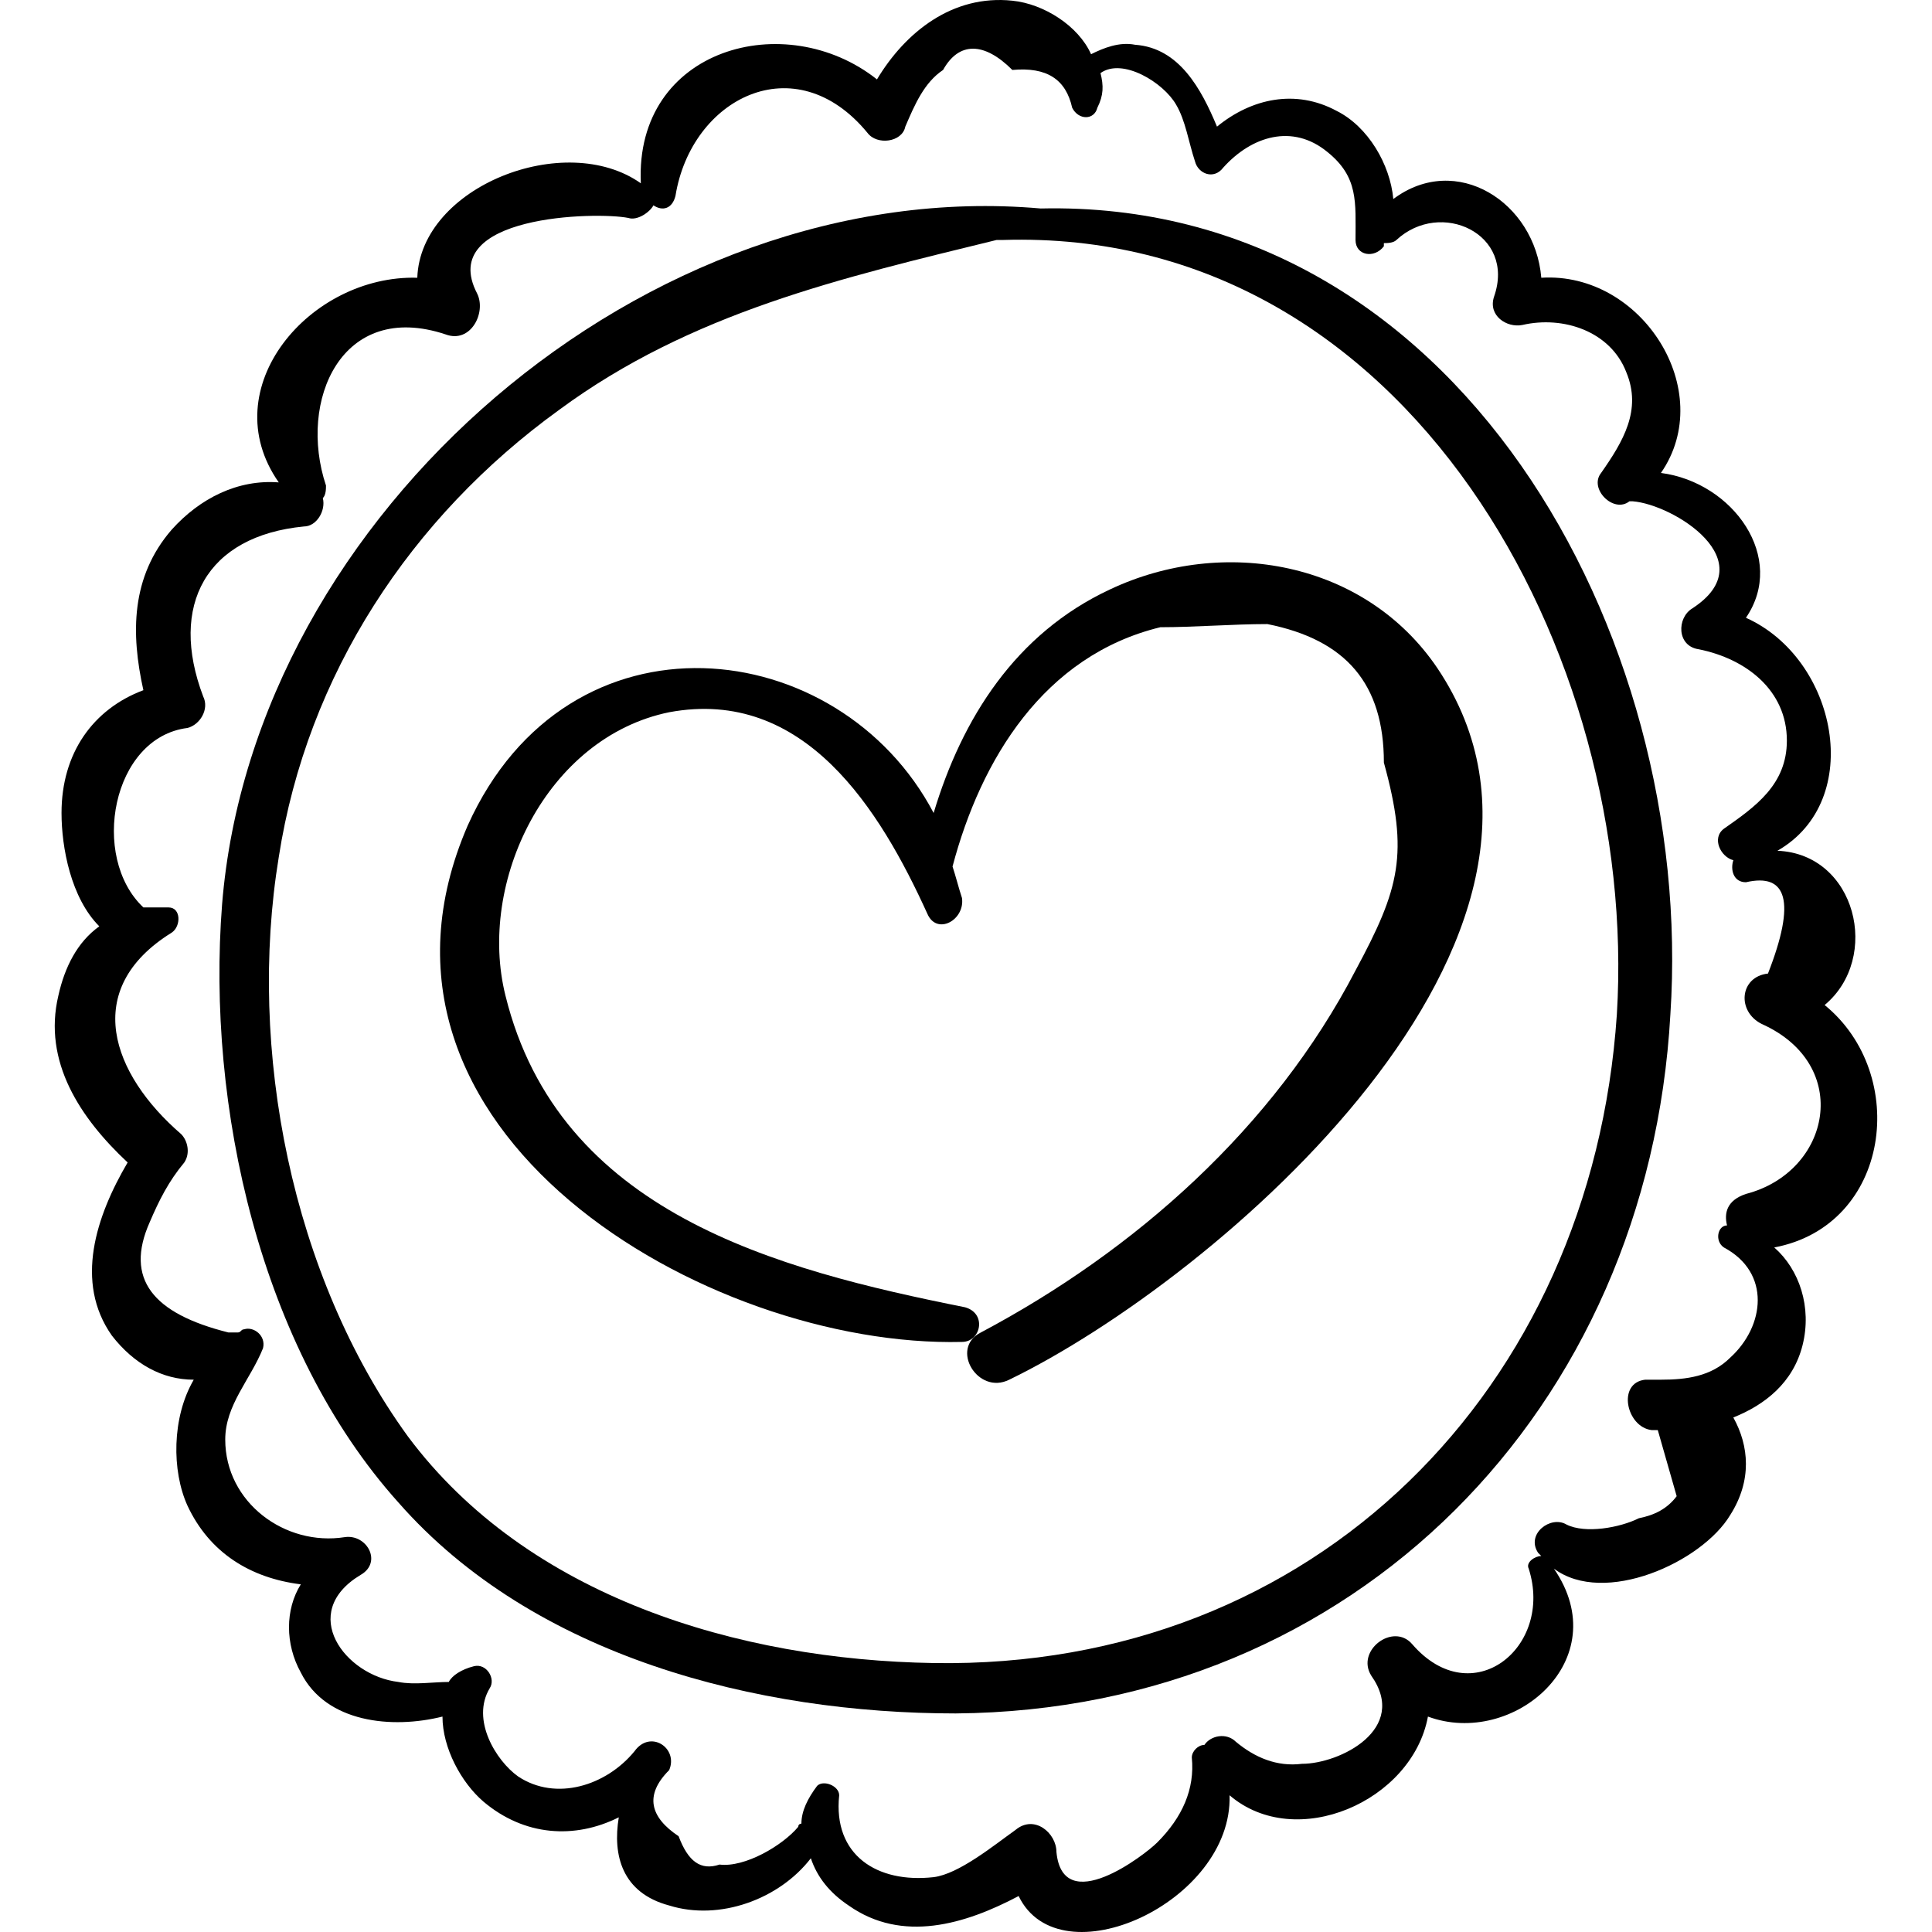 <?xml version="1.0" encoding="iso-8859-1"?>
<!-- Generator: Adobe Illustrator 16.0.0, SVG Export Plug-In . SVG Version: 6.00 Build 0)  -->
<!DOCTYPE svg PUBLIC "-//W3C//DTD SVG 1.1//EN" "http://www.w3.org/Graphics/SVG/1.1/DTD/svg11.dtd">
<svg version="1.1" id="Capa_1" xmlns="http://www.w3.org/2000/svg" xmlns:xlink="http://www.w3.org/1999/xlink" x="0px" y="0px"
	 width="375.548px" height="375.548px" viewBox="0 0 375.548 375.548" style="enable-background:new 0 0 375.548 375.548;"
	 xml:space="preserve">
<g>
	<g>
		<g>
			<path d="M202.292,40.526c-76.5-6.732-153,59.364-159.121,135.252c-3.06,39.168,7.344,86.292,34.272,116.28
				c26.316,29.988,69.768,41.005,108.324,41.005c77.725-0.611,134.641-59.363,138.925-135.863
				C329.588,123.146,283.076,38.69,202.292,40.526z M314.289,197.198c-4.896,72.828-58.753,127.296-132.805,126.07
				c-37.944-0.61-78.948-12.852-102.204-44.062c-22.644-31.212-31.212-75.276-25.092-112.608
				c5.508-35.496,25.704-66.096,54.468-86.904c25.704-18.972,55.08-25.704,85.069-33.048c0.611,0,0.611,0,1.224,0
				C273.896,44.198,318.572,127.43,314.289,197.198z"/>
			<path d="M354.68,195.362c11.017-9.18,6.12-29.376-9.18-29.988c17.136-9.792,11.628-37.332-6.12-45.288
				c7.956-11.628-2.448-26.316-16.523-28.152c11.017-15.912-3.672-39.168-23.256-37.944c-1.225-14.688-16.524-24.48-28.765-15.3
				c-0.611-6.732-4.896-14.076-11.017-17.136c-7.956-4.284-16.523-2.448-23.256,3.061c-3.061-7.344-7.345-15.3-15.912-15.912
				c-3.061-0.612-6.12,0.612-8.567,1.836c-2.448-5.508-9.181-9.792-15.301-10.404c-11.627-1.224-20.809,6.12-26.315,15.3
				c-17.748-14.076-47.124-6.12-45.9,20.196c-14.688-10.404-42.84,0.612-43.452,18.36c-20.808-0.612-39.78,21.42-26.928,39.78
				c-7.956-0.612-15.3,3.06-20.808,9.18c-7.956,9.18-7.956,20.196-5.508,31.212c-9.792,3.672-15.912,12.24-15.912,23.868
				c0,6.732,1.836,16.524,7.344,22.032c-4.284,3.06-6.732,7.956-7.956,13.464c-3.06,12.852,4.284,23.866,13.464,32.436
				c-6.12,10.404-10.404,23.256-3.06,33.66c4.284,5.508,9.792,8.567,15.912,8.567c-4.284,7.345-4.284,17.747-1.224,24.479
				c4.284,9.18,12.24,14.076,22.032,15.3c-3.06,4.896-3.06,11.628,0,17.137c4.896,9.791,17.748,11.017,27.54,8.567
				c0,6.12,3.672,12.854,7.956,16.524c7.956,6.73,17.748,7.344,26.316,3.06c-1.224,7.344,0.612,14.688,9.792,17.136
				c9.792,3.062,21.42-1.224,27.54-9.18c1.224,3.672,3.672,6.732,7.344,9.18c10.404,7.346,22.644,3.672,33.048-1.836
				c7.956,16.524,41.616,1.226,41.004-19.584c12.853,11.018,35.496,1.226,38.557-15.3c16.523,6.12,36.721-11.016,24.479-28.764
				c9.792,7.344,28.765-1.226,34.271-10.404c4.284-6.73,3.672-13.464,0.612-18.972c6.119-2.448,11.628-6.732,13.464-14.076
				s-0.612-14.688-5.509-18.972C367.532,238.202,371.205,208.826,354.68,195.362z M339.38,232.082
				c-3.672,1.224-4.284,3.672-3.672,6.12c-1.837,0-2.448,3.06-0.612,4.284c9.181,4.896,7.956,15.3,1.225,21.42
				c-3.672,3.672-8.567,4.283-13.464,4.283c-0.612,0-1.225,0-1.225,0h-0.611l0,0c-0.612,0-0.612,0-1.225,0
				c-5.509,0.611-3.672,9.181,1.225,9.792c0.611,0,0.611,0,1.224,0c1.225,4.283,2.448,8.567,3.673,12.853
				c-1.836,2.448-4.284,3.672-7.345,4.284c-3.672,1.836-10.403,3.06-14.075,1.224c-3.061-1.836-7.956,1.836-5.509,5.508l0.612,0.612
				c-1.225,0-3.061,1.224-2.448,2.448c4.896,15.3-11.017,28.15-22.645,14.688c-3.672-4.283-11.017,1.226-7.956,6.12
				c7.345,10.404-6.119,17.136-13.464,17.136c-4.896,0.612-9.181-1.224-12.853-4.282c-1.836-1.837-4.896-1.226-6.12,0.61
				c-1.224,0-2.447,1.226-2.447,2.448c0.611,6.12-1.836,11.628-6.731,16.524c-2.448,2.446-18.36,14.688-19.584,1.836
				c0-3.672-4.284-7.346-7.956-4.284c-4.284,3.06-11.017,8.567-15.913,9.18c-11.016,1.226-19.584-4.284-18.36-15.912
				c0-1.836-3.06-3.06-4.284-1.836c-1.836,2.448-3.06,4.896-3.06,7.345c0,0-0.612,0-0.612,0.611
				c-3.06,3.672-10.404,7.956-15.3,7.344c-3.672,1.226-6.12-0.61-7.956-5.508c-5.508-3.672-6.732-7.956-1.836-12.852
				c1.836-4.284-3.672-7.956-6.732-3.672c-5.508,6.73-15.3,9.792-22.644,4.896c-4.284-3.06-9.18-11.016-5.508-17.136
				c1.224-1.836-0.612-4.896-3.06-4.284c-2.448,0.612-4.284,1.836-4.896,3.062c-3.06,0-6.732,0.61-9.792,0
				c-10.404-1.226-19.584-13.466-7.344-20.81c4.284-2.448,1.224-7.956-3.06-7.344c-11.628,1.836-23.256-6.732-23.256-18.972
				c0-6.732,4.896-11.63,7.344-17.748c0.612-2.448-1.836-4.284-3.672-3.674c-0.612,0-0.612,0.612-1.224,0.612
				c-0.612,0-1.224,0-1.836,0c-14.688-3.672-20.196-10.404-15.3-21.42c1.836-4.284,3.672-7.956,6.732-11.628
				c1.224-1.836,0.612-4.284-0.612-5.508c-13.464-11.628-19.584-28.152-1.836-39.168c1.836-1.224,1.836-4.896-0.612-4.896
				c-1.836,0-3.06,0-4.896,0c-10.404-9.792-6.12-33.048,8.568-34.884c2.448-0.612,4.284-3.672,3.06-6.12
				c-6.732-17.748,0.612-31.212,19.584-33.048c2.448,0,4.284-3.06,3.672-5.508c0.612-0.612,0.612-1.836,0.612-2.448
				c-5.508-16.524,3.06-36.108,23.256-29.376c4.896,1.836,7.956-4.284,6.12-7.956C84.788,41.749,116,41.137,122.12,42.361
				c1.836,0.612,4.284-1.224,4.896-2.448c1.836,1.224,3.672,0.612,4.284-1.836c3.06-18.972,23.256-29.376,37.332-12.24
				c1.836,2.448,6.732,1.836,7.344-1.224c1.836-4.284,3.672-8.568,7.344-11.016c3.06-5.508,7.957-5.508,13.463,0
				c6.732-0.612,10.404,1.836,11.629,7.344c1.225,2.448,4.283,2.448,4.896,0c1.224-2.448,1.224-4.284,0.611-6.732
				c4.284-3.06,12.239,1.836,14.688,6.12c1.836,3.06,2.448,7.344,3.672,11.016c0.612,2.448,3.672,3.672,5.509,1.224
				c5.508-6.12,13.464-8.568,20.195-3.06c6.12,4.896,5.508,9.792,5.508,17.136c0,3.06,3.672,3.672,5.509,1.224c0,0,0,0,0-0.612
				c0.611,0,1.836,0,2.447-0.612c8.568-7.956,23.256-1.224,18.973,11.016c-1.225,3.672,2.447,6.12,5.509,5.508
				c7.956-1.836,17.136,1.224,20.195,9.18c3.061,7.344-0.611,13.464-4.896,19.584c-2.448,3.06,2.447,7.956,5.508,5.508
				c0,0,0,0,0.612,0c7.956,0.612,25.704,11.628,11.628,20.808c-3.061,1.836-3.061,7.344,1.224,7.956
				c9.181,1.836,17.137,7.956,17.137,17.748c0,8.568-6.12,12.852-12.239,17.136c-2.448,1.836-0.612,5.508,1.836,6.12
				c-0.612,1.836,0,4.284,2.447,4.284c7.956-1.836,9.792,3.672,4.283,17.749c-5.508,0.61-6.119,7.344-1.224,9.792
				C360.188,206.99,355.904,227.798,339.38,232.082z"/>
			<path d="M279.404,129.878c-14.076-20.808-41.615-25.704-63.647-15.3c-18.359,8.568-28.764,25.092-34.272,43.452
				c-18.36-34.884-70.992-41.004-90.576,2.448c-25.704,59.364,46.512,101.592,96.084,100.368c3.671,0,4.896-5.508,0.612-6.73
				c-36.72-7.346-78.948-18.36-89.352-60.588c-5.508-22.032,7.956-50.186,31.824-55.082c26.316-4.896,41.004,18.972,50.184,39.168
				c1.836,4.284,7.344,1.224,6.732-3.06c-0.612-1.836-1.224-4.284-1.836-6.12c5.507-20.808,17.749-41.004,40.392-46.512
				c6.731,0,14.076-0.612,20.809-0.612c15.3,3.06,22.645,11.628,22.645,26.928c4.896,17.748,3.061,24.48-5.509,40.392
				c-15.911,30.601-42.84,54.468-72.827,70.38c-6.122,3.062-0.612,12.24,5.508,9.181
				C236.564,248.605,314.289,181.898,279.404,129.878z"/>
		</g>
	</g>
</g>
<g>
</g>
<g>
</g>
<g>
</g>
<g>
</g>
<g>
</g>
<g>
</g>
<g>
</g>
<g>
</g>
<g>
</g>
<g>
</g>
<g>
</g>
<g>
</g>
<g>
</g>
<g>
</g>
<g>
</g>
</svg>
